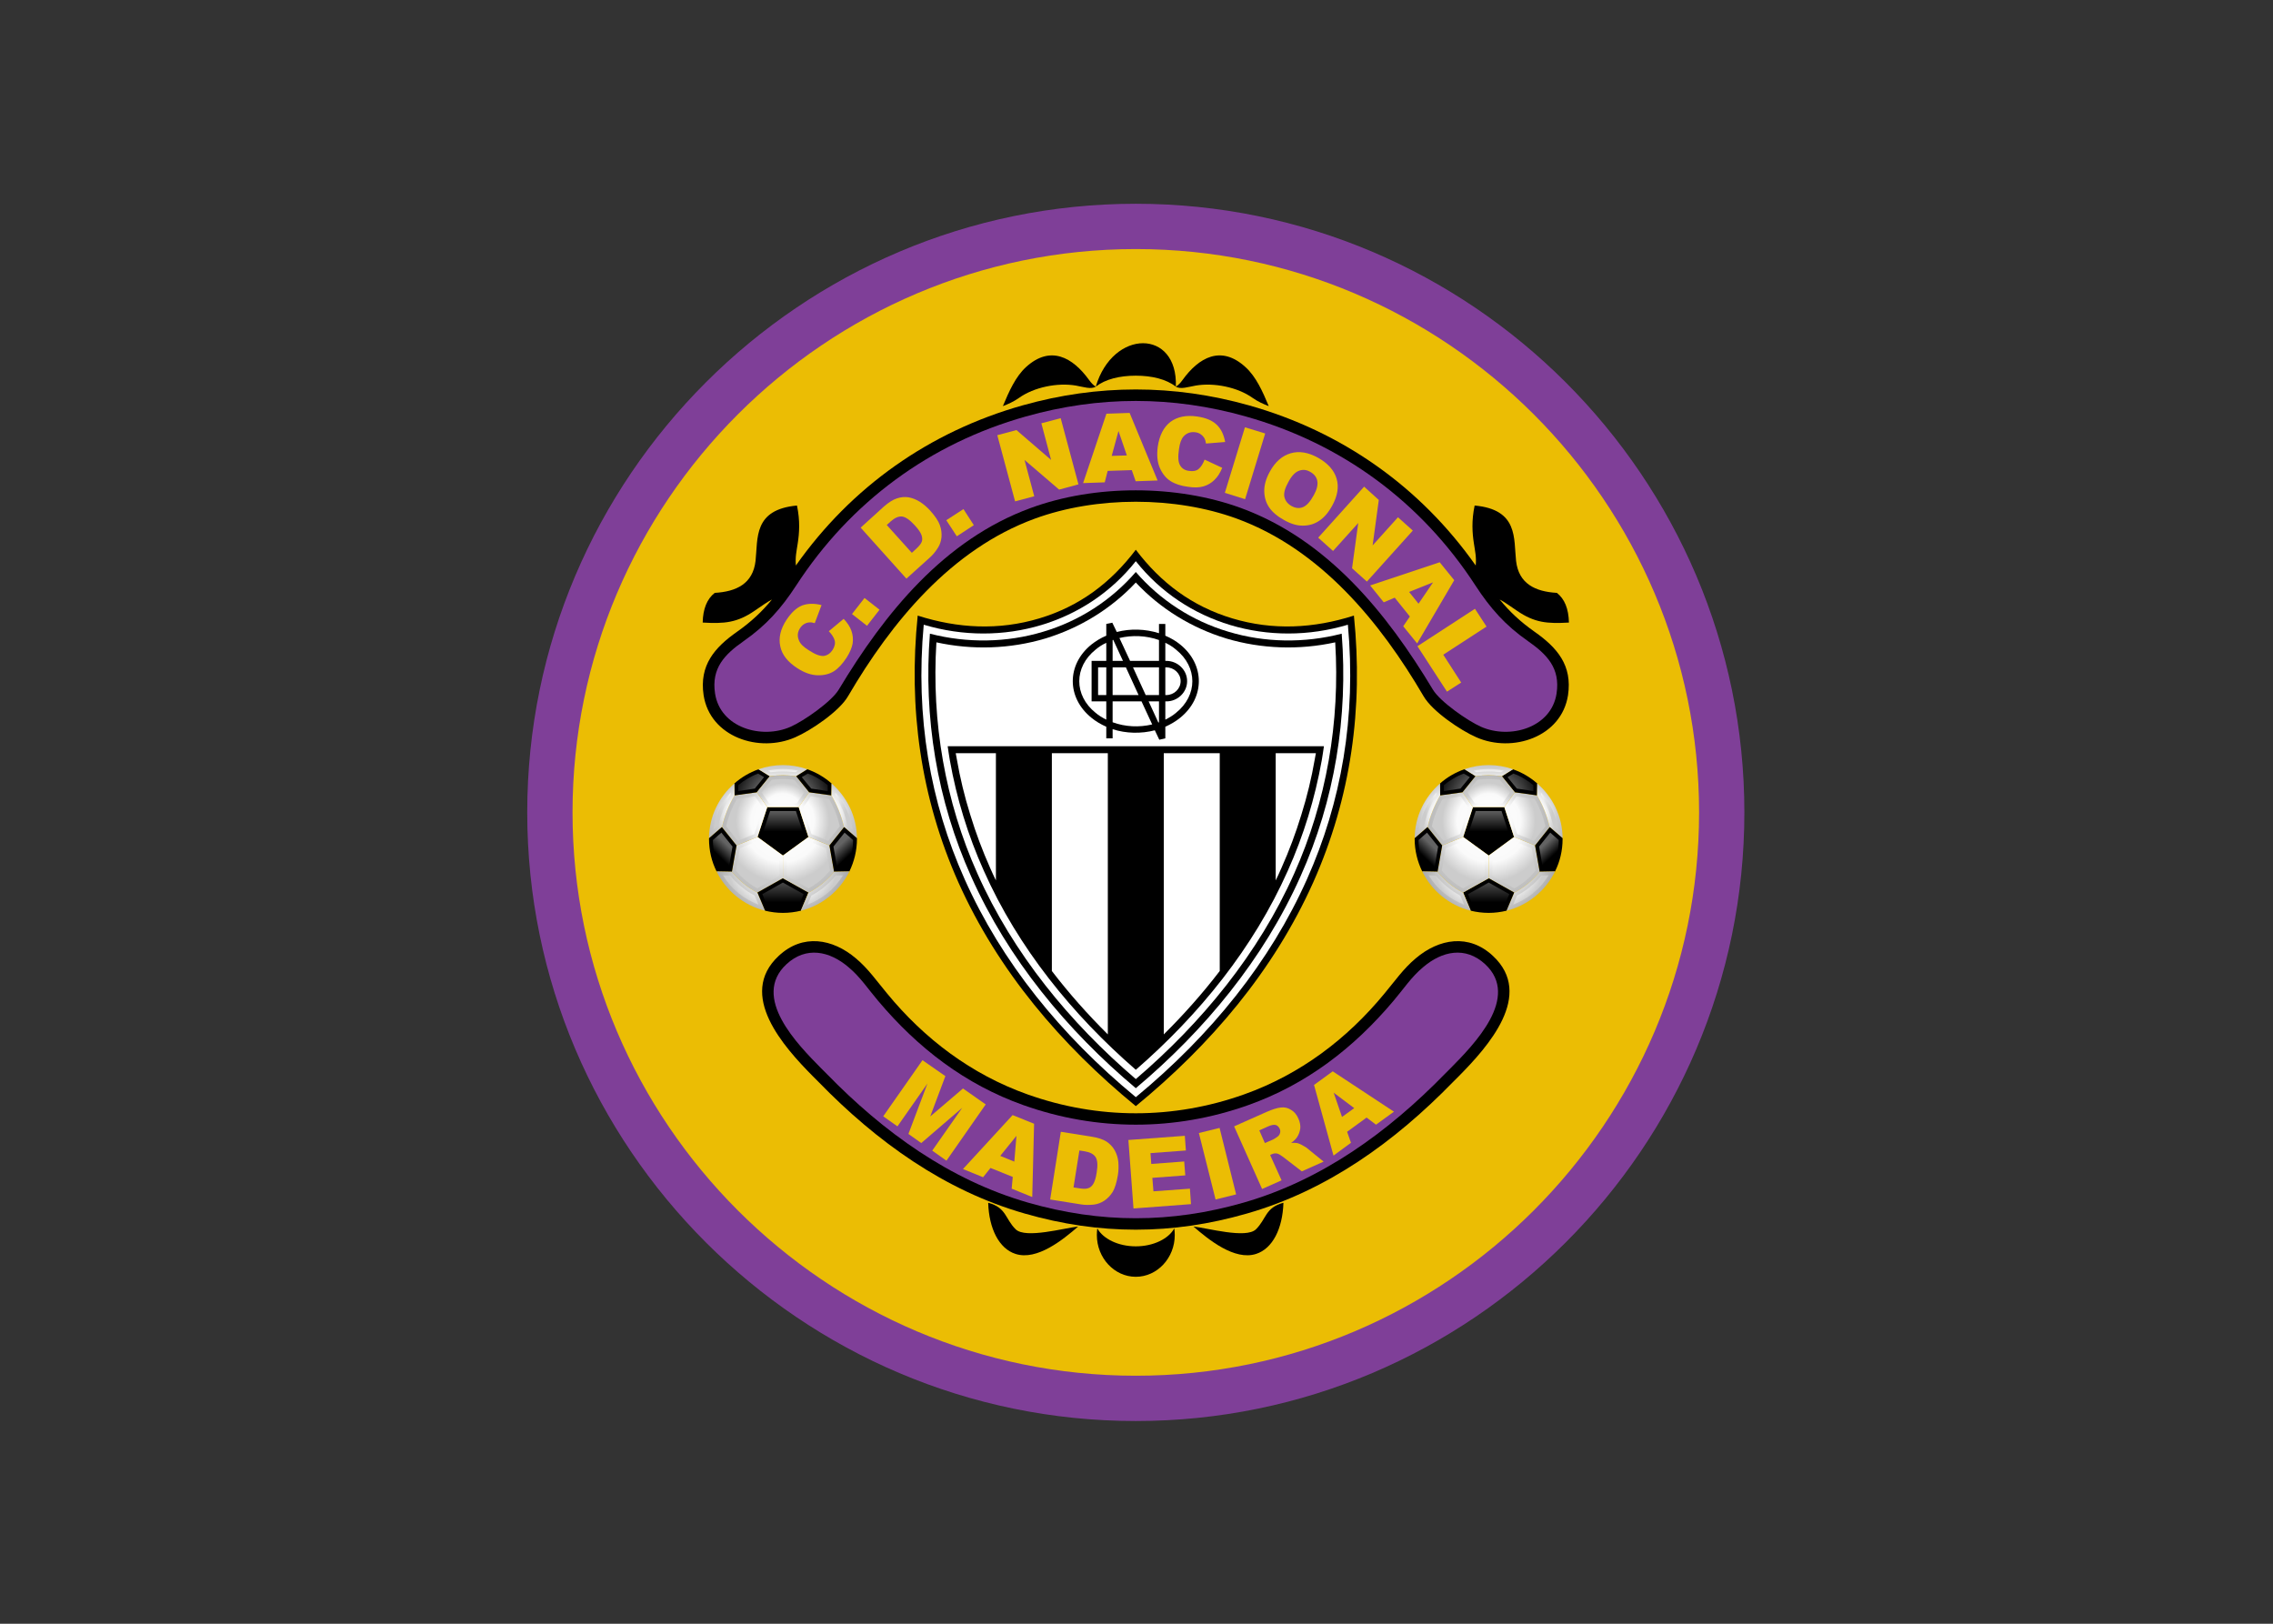 <svg clip-rule="evenodd" fill-rule="evenodd" stroke-linejoin="round" stroke-miterlimit="2" viewBox="0 0 560 400" xmlns="http://www.w3.org/2000/svg" xmlns:xlink="http://www.w3.org/1999/xlink"><rect x="0" y="0" width="560" height="400" fill="#333333" stroke="none"/><linearGradient id="a"><stop offset="0"/><stop offset=".69" stop-color="#636363"/><stop offset="1" stop-color="#666"/></linearGradient><linearGradient id="b" gradientTransform="matrix(0 7.941 -7.941 0 309.641 295.1)" gradientUnits="userSpaceOnUse" x1="0" x2="1" xlink:href="#a" y1="0" y2="0"/><linearGradient id="c"><stop offset="0" stop-color="#fff"/><stop offset=".4" stop-color="#fafafa"/><stop offset=".64" stop-color="#ccc"/><stop offset="1" stop-color="#b3b3b3"/></linearGradient><radialGradient id="d" cx="0" cy="0" gradientTransform="matrix(21.24 0 0 -21.24 309.511 296.199)" gradientUnits="userSpaceOnUse" r="1" xlink:href="#c"/><linearGradient id="e"><stop offset="0" stop-color="#fff"/><stop offset=".49" stop-color="#fafafa"/><stop offset=".74" stop-color="#ccc"/><stop offset="1" stop-color="#ccc"/></linearGradient><radialGradient id="f" cx="0" cy="0" gradientTransform="matrix(20.435 0 0 -20.435 309.512 297.3)" gradientUnits="userSpaceOnUse" r="1" xlink:href="#e"/><radialGradient id="g" cx="0" cy="0" gradientTransform="matrix(18.844 0 0 -18.844 311.162 297.849)" gradientUnits="userSpaceOnUse" r="1" xlink:href="#c"/><radialGradient id="h" cx="0" cy="0" gradientTransform="matrix(15.43 0 0 -15.43 308.962 297.849)" gradientUnits="userSpaceOnUse" r="1" xlink:href="#e"/><linearGradient id="i"><stop offset="0" stop-color="#666"/><stop offset=".41" stop-color="#636363"/><stop offset="1"/></linearGradient><radialGradient id="j" cx="0" cy="0" gradientTransform="matrix(12.025 0 0 -12.025 307.862 303.347)" gradientUnits="userSpaceOnUse" r="1" xlink:href="#i"/><linearGradient id="k"><stop offset="0" stop-color="#fff"/><stop offset=".39" stop-color="#fafafa"/><stop offset=".64" stop-color="#ccc"/><stop offset="1" stop-color="#b3b3b3"/></linearGradient><radialGradient id="l" cx="0" cy="0" gradientTransform="matrix(12.758 0 0 -12.758 300.715 299.498)" gradientUnits="userSpaceOnUse" r="1" xlink:href="#k"/><linearGradient id="m"><stop offset="0" stop-color="#ccc"/><stop offset=".23" stop-color="#ccc"/><stop offset=".51" stop-color="#fafafa"/><stop offset="1" stop-color="#fff"/></linearGradient><linearGradient id="n" gradientTransform="matrix(14.818 1.819 -1.819 14.818 289.742 299.848)" gradientUnits="userSpaceOnUse" x1="0" x2="1" xlink:href="#m" y1="0" y2="0"/><linearGradient id="o"><stop offset="0"/><stop offset=".39" stop-color="#636363"/><stop offset="1" stop-color="#666"/></linearGradient><linearGradient id="p" gradientTransform="matrix(6.325 6.549 -6.549 6.325 293.216 288.822)" gradientUnits="userSpaceOnUse" x1="0" x2="1" xlink:href="#o" y1="0" y2="0"/><linearGradient id="q"><stop offset="0" stop-color="#fff"/><stop offset=".4" stop-color="#fafafa"/><stop offset=".61" stop-color="#ccc"/><stop offset="1" stop-color="#808080"/></linearGradient><radialGradient id="r" cx="0" cy="0" gradientTransform="matrix(22.689 0 0 -22.689 309.511 290.151)" gradientUnits="userSpaceOnUse" r="1" xlink:href="#q"/><linearGradient id="s"><stop offset="0" stop-color="#fff"/><stop offset=".49" stop-color="#fafafa"/><stop offset=".72" stop-color="#ccc"/><stop offset="1" stop-color="#ccc"/></linearGradient><radialGradient id="t" cx="0" cy="0" gradientTransform="matrix(17.633 0 0 -17.633 307.862 287.403)" gradientUnits="userSpaceOnUse" r="1" xlink:href="#s"/><linearGradient id="u" gradientTransform="matrix(0 9.926 -9.926 0 309.641 276.956)" gradientUnits="userSpaceOnUse" x1="0" x2="1" xlink:href="#a" y1="0" y2="0"/><linearGradient id="v"><stop offset="0" stop-color="#b3b3b3"/><stop offset=".25" stop-color="#ccc"/><stop offset=".57" stop-color="#fafafa"/><stop offset="1" stop-color="#fff"/></linearGradient><linearGradient id="w" gradientTransform="matrix(0 -11.328 11.328 0 309.622 314.344)" gradientUnits="userSpaceOnUse" x1="0" x2="1" xlink:href="#v" y1="0" y2="0"/><linearGradient id="x"><stop offset="0" stop-color="#ccc"/><stop offset=".31" stop-color="#ccc"/><stop offset=".53" stop-color="#fafafa"/><stop offset="1" stop-color="#fff"/></linearGradient><linearGradient id="y" gradientTransform="matrix(0 -15.008 15.008 0 309.641 317.643)" gradientUnits="userSpaceOnUse" x1="0" x2="1" xlink:href="#x" y1="0" y2="0"/><radialGradient id="z" cx="0" cy="0" gradientTransform="matrix(13.904 0 0 -13.904 309.512 297.299)" gradientUnits="userSpaceOnUse" r="1" xlink:href="#k"/><radialGradient id="A" cx="0" cy="0" gradientTransform="matrix(10.809 0 0 -10.809 309.512 299.498)" gradientUnits="userSpaceOnUse" r="1" xlink:href="#e"/><radialGradient id="B" cx="0" cy="0" gradientTransform="matrix(21.24 0 0 -21.24 309.512 296.199)" gradientUnits="userSpaceOnUse" r="1" xlink:href="#c"/><radialGradient id="C" cx="0" cy="0" gradientTransform="matrix(20.435 0 0 -20.435 309.512 297.3)" gradientUnits="userSpaceOnUse" r="1" xlink:href="#e"/><radialGradient id="D" cx="0" cy="0" gradientTransform="matrix(18.846 0 0 -18.846 307.86 297.849)" gradientUnits="userSpaceOnUse" r="1" xlink:href="#c"/><radialGradient id="E" cx="0" cy="0" gradientTransform="matrix(15.434 0 0 -15.434 310.057 297.849)" gradientUnits="userSpaceOnUse" r="1" xlink:href="#e"/><radialGradient id="F" cx="0" cy="0" gradientTransform="matrix(12.026 0 0 -12.026 311.161 303.347)" gradientUnits="userSpaceOnUse" r="1" xlink:href="#i"/><radialGradient id="G" cx="0" cy="0" gradientTransform="matrix(12.758 0 0 -12.758 318.859 299.498)" gradientUnits="userSpaceOnUse" r="1" xlink:href="#k"/><linearGradient id="H" gradientTransform="matrix(-14.785 2.078 -2.078 -14.785 329.272 299.809)" gradientUnits="userSpaceOnUse" x1="0" x2="1" xlink:href="#m" y1="0" y2="0"/><linearGradient id="I" gradientTransform="matrix(-6.209 6.659 -6.659 -6.209 326.208 288.652)" gradientUnits="userSpaceOnUse" x1="0" x2="1" xlink:href="#o" y1="0" y2="0"/><radialGradient id="J" cx="0" cy="0" gradientTransform="matrix(22.69 0 0 -22.69 309.512 290.151)" gradientUnits="userSpaceOnUse" r="1" xlink:href="#q"/><radialGradient id="K" cx="0" cy="0" gradientTransform="matrix(17.633 0 0 -17.633 311.161 287.403)" gradientUnits="userSpaceOnUse" r="1" xlink:href="#s"/><linearGradient id="L" gradientTransform="matrix(0 7.941 -7.941 0 490.358 295.1)" gradientUnits="userSpaceOnUse" x1="0" x2="1" xlink:href="#a" y1="0" y2="0"/><radialGradient id="M" cx="0" cy="0" gradientTransform="matrix(21.239 0 0 -21.239 490.405 296.199)" gradientUnits="userSpaceOnUse" r="1" xlink:href="#c"/><radialGradient id="N" cx="0" cy="0" gradientTransform="matrix(20.435 0 0 -20.435 490.404 297.3)" gradientUnits="userSpaceOnUse" r="1" xlink:href="#e"/><radialGradient id="O" cx="0" cy="0" gradientTransform="matrix(18.841 0 0 -18.841 488.756 297.849)" gradientUnits="userSpaceOnUse" r="1" xlink:href="#c"/><radialGradient id="P" cx="0" cy="0" gradientTransform="matrix(15.43 0 0 -15.43 490.953 297.849)" gradientUnits="userSpaceOnUse" r="1" xlink:href="#e"/><radialGradient id="Q" cx="0" cy="0" gradientTransform="matrix(12.026 0 0 -12.026 492.053 303.347)" gradientUnits="userSpaceOnUse" r="1" xlink:href="#i"/><radialGradient id="R" cx="0" cy="0" gradientTransform="matrix(12.757 0 0 -12.757 499.752 299.498)" gradientUnits="userSpaceOnUse" r="1" xlink:href="#k"/><linearGradient id="S" gradientTransform="matrix(-14.784 2.078 -2.078 -14.784 510.161 299.785)" gradientUnits="userSpaceOnUse" x1="0" x2="1" xlink:href="#m" y1="0" y2="0"/><linearGradient id="T" gradientTransform="matrix(-6.21 6.659 -6.659 -6.21 506.751 288.839)" gradientUnits="userSpaceOnUse" x1="0" x2="1" xlink:href="#o" y1="0" y2="0"/><radialGradient id="U" cx="0" cy="0" gradientTransform="matrix(22.689 0 0 -22.689 490.405 290.151)" gradientUnits="userSpaceOnUse" r="1" xlink:href="#q"/><radialGradient id="V" cx="0" cy="0" gradientTransform="matrix(17.633 0 0 -17.633 492.053 287.403)" gradientUnits="userSpaceOnUse" r="1" xlink:href="#s"/><linearGradient id="W" gradientTransform="matrix(0 9.926 -9.926 0 490.358 276.956)" gradientUnits="userSpaceOnUse" x1="0" x2="1" xlink:href="#a" y1="0" y2="0"/><linearGradient id="X" gradientTransform="matrix(0 -11.328 11.328 0 490.358 314.344)" gradientUnits="userSpaceOnUse" x1="0" x2="1" xlink:href="#v" y1="0" y2="0"/><linearGradient id="Y" gradientTransform="matrix(0 -15.008 15.008 0 490.358 317.643)" gradientUnits="userSpaceOnUse" x1="0" x2="1" xlink:href="#x" y1="0" y2="0"/><radialGradient id="Z" cx="0" cy="0" gradientTransform="matrix(13.903 0 0 -13.903 490.405 297.299)" gradientUnits="userSpaceOnUse" r="1" xlink:href="#k"/><radialGradient id="aa" cx="0" cy="0" gradientTransform="matrix(10.809 0 0 -10.809 490.405 299.498)" gradientUnits="userSpaceOnUse" r="1" xlink:href="#e"/><radialGradient id="ab" cx="0" cy="0" gradientTransform="matrix(21.24 0 0 -21.24 490.405 296.199)" gradientUnits="userSpaceOnUse" r="1" xlink:href="#c"/><radialGradient id="ac" cx="0" cy="0" gradientTransform="matrix(20.436 0 0 -20.436 490.405 297.3)" gradientUnits="userSpaceOnUse" r="1" xlink:href="#e"/><radialGradient id="ad" cx="0" cy="0" gradientTransform="matrix(18.844 0 0 -18.844 492.054 297.849)" gradientUnits="userSpaceOnUse" r="1" xlink:href="#c"/><radialGradient id="ae" cx="0" cy="0" gradientTransform="matrix(15.43 0 0 -15.43 489.856 297.849)" gradientUnits="userSpaceOnUse" r="1" xlink:href="#e"/><radialGradient id="af" cx="0" cy="0" gradientTransform="matrix(12.025 0 0 -12.025 488.755 303.347)" gradientUnits="userSpaceOnUse" r="1" xlink:href="#i"/><radialGradient id="ag" cx="0" cy="0" gradientTransform="matrix(12.758 0 0 -12.758 481.057 299.498)" gradientUnits="userSpaceOnUse" r="1" xlink:href="#k"/><linearGradient id="ah" gradientTransform="matrix(14.819 1.819 -1.819 14.819 470.632 299.869)" gradientUnits="userSpaceOnUse" x1="0" x2="1" xlink:href="#m" y1="0" y2="0"/><linearGradient id="ai" gradientTransform="matrix(6.325 6.549 -6.549 6.325 473.752 288.635)" gradientUnits="userSpaceOnUse" x1="0" x2="1" xlink:href="#o" y1="0" y2="0"/><radialGradient id="aj" cx="0" cy="0" gradientTransform="matrix(22.689 0 0 -22.689 490.404 290.151)" gradientUnits="userSpaceOnUse" r="1" xlink:href="#q"/><radialGradient id="ak" cx="0" cy="0" gradientTransform="matrix(17.633 0 0 -17.633 488.756 287.403)" gradientUnits="userSpaceOnUse" r="1" xlink:href="#s"/><g fill-rule="nonzero" transform="matrix(.962 0 0 -.962 -104.971 488.729)"><path d="m0 0c85.826 0 155.855 70.029 155.855 155.855s-70.029 155.856-155.855 155.856-155.856-70.03-155.856-155.856 70.03-155.855 155.856-155.855" fill="#7f3f98" transform="translate(400 144.144)"/><path d="m0 0c79.452 0 144.256 64.806 144.256 144.258s-64.804 144.257-144.256 144.257-144.257-64.805-144.257-144.257 64.805-144.258 144.257-144.258" fill="#ebbd04" transform="translate(400 155.742)"/><path d="m0 0c23.871-6.73 43.903-20.902 58.075-41.013.199 2.178-.158 3.603-.474 5.701-.397 2.573-.633 5.74.197 9.659 11.243-1.029 9.977-8.471 10.609-14.172.674-5.859 4.909-7.878 10.451-8.195 1.981-1.544 3.009-4.077 3.088-7.601-5.542-.316-8.788-.079-13.339 3.049-1.665 1.108-3.129 2.217-4.395 2.85 2.533-3.088 5.305-5.7 8.907-8.234 5.82-4.078 9.739-8.63 8.591-16.271-1.664-10.728-14.252-14.845-23.477-10.768-3.998 1.742-11.242 6.612-13.5 10.491-11.162 19.082-26.443 37.648-47.82 45.486-15.797 5.78-35.986 5.78-51.781 0-21.377-7.838-36.658-26.404-47.821-45.486-2.257-3.879-9.501-8.749-13.5-10.491-9.224-4.077-21.812.04-23.475 10.768-1.148 7.641 2.771 12.193 8.59 16.271 3.603 2.534 6.374 5.146 8.908 8.234-1.267-.633-2.732-1.742-4.394-2.85-4.553-3.128-7.799-3.365-13.342-3.049.079 3.524 1.109 6.057 3.088 7.601 5.542.317 9.778 2.336 10.451 8.195.634 5.701-.633 13.143 10.61 14.172.831-3.919.593-7.086.197-9.659-.316-2.098-.672-3.523-.475-5.701 14.173 20.111 34.204 34.283 58.076 41.013 19.278 5.423 38.677 5.423 57.955 0" transform="translate(428.978 404.234)"/><path d="m0 0c22.169-8.116 37.37-26.88 49.167-46.515 1.86-3.088 8.907-7.997 12.311-9.502 7.403-3.285 18.012-.277 19.36 8.512.989 6.492-2.455 10.016-7.324 13.42-5.78 4.038-9.619 8.353-13.46 14.251-13.896 21.378-34.204 36.342-58.788 43.269-18.764 5.306-37.608 5.306-56.372 0-24.584-6.927-44.893-21.891-58.787-43.269-3.841-5.898-7.681-10.213-13.46-14.251-4.87-3.404-8.314-6.928-7.324-13.42 1.346-8.789 11.955-11.797 19.358-8.512 3.405 1.505 10.451 6.414 12.312 9.502 11.797 19.635 26.998 38.399 49.168 46.515 16.468 6.057 37.37 6.017 53.839 0" fill="#7f3f98" transform="translate(426.92 377.948)"/><path d="m0 0c14.331 5.105 26.366 14.172 35.986 25.89 2.613 3.127 4.789 6.294 7.957 8.946 5.977 5.068 13.617 6.374 19.754.634 10.729-9.976-1.306-23.318-8.749-30.839-.514-.514-.989-.989-1.505-1.504-14.805-15.201-32.144-27.751-52.769-33.65-19.121-5.502-37.727-5.502-56.848 0-20.625 5.899-37.964 18.449-52.77 33.65-.515.515-.99.99-1.504 1.504-7.443 7.521-19.477 20.863-8.749 30.839 6.136 5.74 13.776 4.434 19.754-.634 3.167-2.652 5.344-5.819 7.957-8.946 9.62-11.718 21.654-20.785 35.985-25.89 18.091-6.453 37.41-6.453 55.501 0" transform="translate(427.75 227.793)"/><path d="m0 0c20.071 5.778 37.015 18.09 51.464 32.896.475.475.989.99 1.504 1.504 5.978 6.057 17.973 18.171 8.868 26.643-5.067 4.672-11.045 3.365-15.875-.752-3.048-2.534-5.067-5.661-7.601-8.631-10.173-12.074-22.287-21.416-37.252-26.721-18.724-6.65-38.755-6.65-57.48 0-14.964 5.305-27.078 14.647-37.252 26.721-2.534 2.97-4.553 6.097-7.601 8.631-4.83 4.117-10.808 5.424-15.875.752-9.105-8.472 2.89-20.586 8.868-26.643.515-.514 1.029-1.029 1.505-1.504 14.449-14.806 31.392-27.118 51.463-32.896 18.606-5.346 36.658-5.346 55.264 0" fill="#7f3f98" transform="translate(427.632 200.082)"/><path d="m0 0c-19.121 15.678-35.273 34.6-45.447 57.323-9.699 21.773-12.826 44.616-10.411 68.288 10.293-3.285 20.744-3.84 31.155-.712 10.293 3.088 18.29 9.105 24.703 17.577 6.413-8.472 14.41-14.489 24.703-17.577 10.41-3.128 20.862-2.573 31.154.712 2.416-23.672-.712-46.515-10.411-68.288-10.174-22.723-26.325-41.645-45.446-57.323" transform="translate(400 224.783)"/><path d="m0 0c19.318 15.953 34.401 34.679 43.822 55.778 8.829 19.715 12.668 41.567 10.492 65.201-10.055-3.008-20.546-2.969-30.127-.079-9.341 2.81-17.814 8.313-24.187 16.349-6.374-8.036-14.845-13.539-24.188-16.349-9.58-2.89-20.071-2.929-30.126.079-2.178-23.634 1.663-45.486 10.491-65.201 9.421-21.099 24.504-39.825 43.823-55.778" fill="#fff" transform="translate(400 227.08)"/><path d="m0 0c17.656 14.846 32.699 33.017 42.16 54.196 8.789 19.556 12.233 40.815 10.57 62.192-9.541-2.454-19.634-2.336-29.056.515-9.186 2.731-17.419 8.036-23.674 15.281-6.255-7.245-14.489-12.55-23.673-15.281-9.422-2.851-19.517-2.969-29.058-.515-1.663-21.377 1.782-42.636 10.57-62.192 9.462-21.179 24.505-39.35 42.161-54.196" transform="translate(400 229.375)"/><path d="m0 0c16.943 14.49 31.433 32.146 40.538 52.572 8.313 18.567 11.796 38.915 10.53 59.263-9.224-2.019-18.884-1.702-27.91.99-8.828 2.692-16.864 7.601-23.158 14.331-6.294-6.73-14.331-11.639-23.159-14.331-9.026-2.692-18.685-3.009-27.909-.99-1.267-20.348 2.217-40.696 10.53-59.263 9.105-20.426 23.594-38.082 40.538-52.572" fill="#fff" transform="translate(400 231.711)"/><path d="m0 0h.277c1.941 0 3.643 1.583 3.643 3.563 0 1.979-1.702 3.523-3.643 3.523h-.277zm-5.027 0h3.404v7.086h-6.65zm-8.472 0h6.651l-3.246 7.086h-3.405zm-3.721 0h2.099v7.086h-2.099zm11.124-1.623h-7.403v-5.344c3.247-1.188 6.81-1.347 10.135-.555zm4.473 0h-2.652l2.494-5.423c.04.039.079.039.158.079zm1.623 10.372h.277c2.851 0 5.305-2.296 5.305-5.186s-2.454-5.186-5.305-5.186h-.277v-4.671c1.029.514 1.941 1.068 2.733 1.741 5.582 4.474 5.582 11.718 0 16.192-.792.673-1.704 1.267-2.733 1.741zm-9.025 0h7.402v5.344c-3.245 1.148-6.809 1.306-10.134.515zm-4.474 0h2.653l-2.494 5.384c-.04 0-.079-.04-.159-.04zm-5.384 0h3.762v4.631c-1.03-.474-1.94-1.068-2.732-1.741-5.582-4.474-5.582-11.718 0-16.192.792-.673 1.702-1.227 2.732-1.741v4.671h-3.762zm17.26 7.086v2.375h1.623v-3.008c1.386-.594 2.692-1.347 3.801-2.257 6.374-5.146 6.374-13.618 0-18.764-1.109-.911-2.415-1.663-3.801-2.297v-2.969l-1.543-.356-1.148 2.415c-3.524-.91-7.324-.831-10.808.277v-2.336h-1.622v2.969c-1.426.634-2.693 1.386-3.801 2.297-6.374 5.146-6.374 13.618 0 18.764 1.108.871 2.375 1.663 3.801 2.257v3.008l1.543.317 1.148-2.375c3.523.91 7.325.791 10.807-.317" transform="translate(407.56 330.047)"/><path d="m0 0c16.23 14.093 30.126 31.195 38.914 50.948 4.078 9.067 6.967 18.568 8.709 28.306.198 1.227.397 2.415.555 3.602h-96.356c.158-1.187.356-2.375.554-3.602 1.742-9.738 4.632-19.239 8.709-28.306 8.789-19.753 22.684-36.855 38.915-50.948" transform="translate(400 234.087)"/><path d="m0 0h-10.293c.079-.395.158-.871.277-1.504.832-4.83 1.979-9.58 3.444-14.251 1.426-4.672 3.128-9.224 5.107-13.659.475-1.068.95-2.137 1.465-3.167z" fill="#fff" transform="translate(364.173 315.162)"/><path d="m0 0h-14.331v-55.779c4.394-5.74 9.224-11.164 14.331-16.23z" fill="#fff" transform="translate(392.834 315.162)"/><path d="m0 0c.516 1.029.99 2.099 1.465 3.167 1.979 4.435 3.681 8.986 5.107 13.658 1.465 4.672 2.612 9.422 3.444 14.252.119.633.199 1.148.277 1.504h-10.293z" fill="#fff" transform="translate(435.826 282.581)"/><path d="m0 0c5.107 5.066 9.937 10.49 14.331 16.231v55.778h-14.331z" fill="#fff" transform="translate(407.165 243.152)"/><g fill="#ebbd04"><path d="m0 0 3.801 3.167c.95-.99 1.623-2.019 1.979-3.048.396-1.069.475-2.178.317-3.286-.198-1.069-.713-2.296-1.544-3.603-1.069-1.623-2.138-2.771-3.246-3.483-1.148-.713-2.534-1.069-4.157-1.03-1.663.04-3.404.634-5.226 1.822-2.454 1.583-3.919 3.444-4.354 5.582-.475 2.137.039 4.433 1.583 6.769 1.227 1.86 2.534 3.087 3.959 3.682 1.465.553 3.127.593 5.028.118l-1.742-4.631c-.515.158-.95.237-1.267.197-.515 0-.989-.158-1.385-.395-.436-.238-.792-.594-1.109-1.07-.673-1.029-.752-2.058-.277-3.166.317-.832 1.148-1.663 2.494-2.494 1.623-1.069 2.89-1.544 3.84-1.465.91.119 1.662.633 2.256 1.504.554.871.753 1.702.554 2.455-.197.752-.712 1.544-1.504 2.375" transform="translate(321.379 346.397)"/><path d="m0 0 3.207 4.117 3.84-3.008-3.207-4.117z" transform="translate(327.317 350.791)"/><path d="m0 0 4.394 2.85 2.652-4.117-4.354-2.85z" transform="translate(351.466 374.82)"/><path d="m0 0 5.978 5.423c1.187 1.03 2.296 1.742 3.286 2.059 1.029.356 2.058.435 3.048.277 1.029-.198 1.979-.594 2.929-1.188.911-.594 1.781-1.346 2.573-2.217 1.267-1.425 2.099-2.652 2.455-3.682.396-1.068.514-2.097.435-3.127-.119-1.029-.395-1.9-.91-2.692-.633-1.029-1.346-1.86-2.059-2.494l-6.017-5.423zm6.69.672 6.414-7.125.989.91c.831.753 1.346 1.386 1.544 1.901.198.474.158 1.069-.039 1.702-.238.673-.792 1.504-1.742 2.534-1.267 1.385-2.336 2.137-3.247 2.256-.91.079-1.86-.317-2.929-1.267z" transform="translate(329.534 372.92)"/><path d="m0 0 4.909 1.307 8.868-7.641-2.494 9.382 4.948 1.307 4.553-16.944-4.949-1.346-8.868 7.601 2.494-9.303-4.908-1.306z" transform="translate(364.529 396.593)"/><path d="m0 0-2.137 6.255-1.742-6.374zm1.267-3.761-6.176-.198-.752-2.93-5.542-.197 5.977 17.774 5.939.198 7.165-17.3-5.621-.197z" transform="translate(397.704 391.408)"/><path d="m0 0 4.512-2.098c-.514-1.267-1.149-2.296-1.979-3.088-.792-.792-1.742-1.346-2.811-1.663-1.069-.316-2.375-.356-3.919-.118-1.901.237-3.405.752-4.514 1.464-1.146.713-2.058 1.822-2.73 3.326-.674 1.504-.832 3.325-.555 5.503.435 2.889 1.504 4.987 3.246 6.334 1.742 1.306 4.038 1.781 6.809 1.385 2.217-.317 3.84-.989 4.988-2.058s1.861-2.534 2.217-4.474l-4.909-.396c-.079.554-.198.99-.355 1.267-.238.435-.555.792-.951 1.069-.396.317-.87.475-1.425.554-1.188.158-2.217-.198-3.009-1.069-.593-.672-.99-1.781-1.187-3.325-.278-1.94-.198-3.286.316-4.117.475-.792 1.229-1.267 2.297-1.386 1.029-.158 1.859 0 2.453.515s1.11 1.306 1.506 2.375" transform="translate(417.617 390.338)"/><path d="m0 0 5.186-1.583-5.147-16.825-5.185 1.623z" transform="translate(427.949 398.612)"/><path d="m0 0c-.87-1.544-1.227-2.811-1.028-3.8.237-.99.831-1.782 1.821-2.336.988-.554 1.978-.673 2.889-.317.951.357 1.9 1.386 2.85 3.128.792 1.425 1.07 2.652.871 3.642-.198.99-.831 1.742-1.821 2.296-.949.554-1.9.634-2.85.277-.99-.356-1.9-1.306-2.732-2.89m-4.75 2.653c1.385 2.533 3.167 4.077 5.344 4.711 2.177.633 4.513.237 7.008-1.148 2.533-1.426 4.117-3.207 4.75-5.345s.238-4.434-1.109-6.888c-.989-1.821-2.138-3.128-3.364-3.919-1.229-.832-2.613-1.227-4.117-1.227-1.504-.04-3.088.435-4.79 1.385-1.744.95-3.009 2.019-3.841 3.207-.83 1.187-1.266 2.573-1.306 4.156-.04 1.584.435 3.286 1.425 5.068" transform="translate(439.072 384.598)"/><path d="m0 0 3.761-3.405-1.583-11.638 6.492 7.204 3.8-3.404-11.757-13.064-3.801 3.405 1.584 11.598-6.453-7.165-3.801 3.405z" transform="translate(458.471 383.411)"/><path d="m0 0 3.721 5.463-6.137-2.454zm-2.218-3.286-3.88 4.83-2.81-1.188-3.484 4.315 17.815 5.939 3.722-4.593-9.502-16.191-3.563 4.395z" transform="translate(472.406 353.443)"/><path d="m0 0 2.969-4.553-11.084-7.204 4.592-7.126-3.643-2.336-7.561 11.639z" transform="translate(486.856 352.137)"/><path d="m0 0 5.859-4.077-3.879-10.333 8.392 7.166 5.819-4.078-10.055-14.41-3.642 2.574 7.68 10.965-10.49-9.026-3.286 2.336 4.869 12.906-7.68-10.966-3.642 2.573z" transform="translate(345.369 236.541)"/><path d="m0 0 .554 6.611-4.157-5.147zm-.396-3.92-5.701 2.297-1.9-2.375-5.146 2.098 12.707 13.815 5.503-2.217-.475-18.764-5.265 2.138z" transform="translate(368.884 210.572)"/><path d="m0 0-1.504-9.461 1.306-.198c1.109-.198 1.94-.198 2.455 0 .514.158.95.514 1.306 1.108s.673 1.544.871 2.93c.316 1.86.198 3.167-.277 3.92-.515.791-1.425 1.265-2.85 1.504zm-4.75 4.791 7.957-1.268c1.583-.238 2.811-.672 3.721-1.226.871-.594 1.583-1.307 2.098-2.218.514-.911.831-1.899.95-3.009.079-1.108.079-2.256-.119-3.404-.317-1.86-.752-3.285-1.306-4.236-.594-.95-1.306-1.701-2.177-2.295-.871-.555-1.742-.871-2.653-.99-1.227-.12-2.296-.12-3.246.039l-7.957 1.267z" transform="translate(385.55 213.422)"/><path d="m0 0 14.449 1.07.278-3.761-9.066-.673.198-2.772 8.432.634.277-3.562-8.432-.634.278-3.445 9.342.674.277-3.959-14.726-1.109z" transform="translate(398.1 216.113)"/><path d="m0 0 5.304 1.306 4.236-17.022-5.265-1.306z" transform="translate(416.152 217.895)"/><path d="m0 0 2.099.91c.237.119.633.357 1.227.792.278.237.475.515.555.871.118.357.079.712-.08 1.069-.237.514-.594.871-1.029.99-.475.118-1.149 0-2.018-.397l-2.179-.989zm-.711-11.758-7.166 16.033 8.274 3.682c1.543.673 2.771 1.068 3.681 1.148.95.12 1.821-.08 2.613-.593.831-.476 1.464-1.228 1.9-2.258.396-.871.555-1.741.475-2.533-.119-.83-.396-1.583-.871-2.295-.316-.436-.791-.911-1.465-1.386.674.039 1.188.039 1.545-.04.237-.039.633-.197 1.187-.475.515-.277.911-.515 1.148-.673l4.435-3.602-5.583-2.494-4.829 3.721c-.634.475-1.11.752-1.465.832-.475.118-.91.039-1.387-.16l-.434-.197 2.93-6.493z" transform="translate(433.055 215.322)"/><path d="m0 0-5.266 3.958 2.138-6.215zm3.166-2.415-4.987-3.642.989-2.811-4.473-3.286-4.988 18.091 4.79 3.485 15.677-10.333-4.592-3.325z" transform="translate(455.938 224.269)"/></g><path d="m0 0c1.583 3.801 3.246 7.522 5.898 9.976 6.295 5.74 11.995 2.494 16.152-3.246.515-.712 1.109-1.385 1.742-1.742-1.227-.752-3.088-.079-5.107.278-4.671.791-10.688-.396-14.568-3.168-1.346-.95-2.771-1.583-4.117-2.098" transform="translate(365.955 404.036)"/><path d="m0 0c-2.415 1.9-6.097 2.811-10.253 2.811-4.157 0-7.838-.911-10.253-2.811 4.394 14.845 21.06 14.806 20.506 0" transform="translate(410.253 409.024)"/><path d="m0 0c-1.583 3.801-3.246 7.522-5.939 9.976-6.254 5.74-11.954 2.494-16.111-3.246-.514-.712-1.108-1.385-1.742-1.742 1.228-.752 3.088-.079 5.106.278 4.672.791 10.69-.396 14.569-3.168 1.345-.95 2.771-1.583 4.117-2.098" transform="translate(434.045 404.036)"/><path d="m0 0c.078-.555.119-1.109.119-1.703 0-5.859-4.474-10.689-9.976-10.689-5.503 0-9.976 4.83-9.976 10.689 0 .594.039 1.148.118 1.703 1.465-2.653 5.344-4.594 9.858-4.594 4.513 0 8.392 1.941 9.857 4.594" transform="translate(409.857 193.471)"/><path d="m0 0c4.711-1.267 4.315-4.117 7.046-6.809 2.534-2.454 12.471.357 15.994.713-3.84-3.325-10.53-8.789-16.033-7.008-4.236 1.346-6.809 6.493-7.007 13.104" transform="translate(362.194 200.041)"/><path d="m0 0c-4.711-1.267-4.315-4.117-7.047-6.809-2.533-2.454-12.47.357-15.994.713 3.84-3.325 10.531-8.789 16.033-7.008 4.237 1.346 6.81 6.493 7.008 13.104" transform="translate(437.807 200.041)"/><path d="m0 0 6.532 4.75-2.494 7.641h-8.036l-2.494-7.641z" transform="translate(309.622 288.955)"/><path d="m306.336 300.356-2.059-6.254 5.345-3.92 5.383 3.92-2.058 6.254z" fill="url(#b)"/><path d="m297.745 291.528-1.188-6.729c1.861-2.257 4.078-4.119 6.572-5.385v.08l6.493 3.641v5.82l-6.493 4.75z" fill="url(#d)"/><path d="m298.616 290.815-.99-5.739c.792-.951 1.702-1.861 2.653-2.653.871-.712 1.821-1.346 2.772-1.861l5.62 3.167v4.752l-5.7 4.117z" fill="url(#f)"/><path d="m297.231 304.355c-1.504-2.574-2.612-5.305-3.207-8.156l3.721-4.671 5.384 2.177 2.495 7.641-2.692 3.801z" fill="url(#g)"/><path d="m297.864 303.444c-.673-1.148-1.228-2.296-1.702-3.444-.435-1.187-.792-2.336-1.069-3.563l2.969-3.721 4.275 1.741 2.178 6.731-2.019 2.929z" fill="url(#h)"/><path d="m0 0c1.782 1.583 3.88 2.811 6.176 3.642l2.89-1.782-3.325-4.116-5.701-.792z" transform="translate(297.191 307.403)"/><path d="m300.595 308.67c-.87-.515-1.662-1.07-2.414-1.703v-1.504l4.236.633 2.375 2.93-1.505.911c-.95-.317-1.82-.753-2.692-1.267" fill="url(#j)"/><path d="m290.699 293.388 3.285 2.852.04-.041c.595 2.851 1.703 5.582 3.207 8.156l-.04 3.048c-3.958-3.444-6.452-8.432-6.492-14.015" fill="url(#l)"/><path d="m293.312 300.633c-.713-1.505-1.228-3.207-1.465-4.948l1.306 1.108c.278 1.345.712 2.652 1.187 3.88.515 1.307 1.149 2.613 1.9 3.879v.515c-1.187-1.306-2.177-2.811-2.928-4.434" fill="url(#n)"/><path d="m0 0c-1.267 2.534-1.94 5.345-1.94 8.313v.199l3.286 2.85 3.761-4.711-1.188-6.729z" transform="translate(292.639 284.877)"/><path d="m291.688 292.914c0-1.267.159-2.534.436-3.762.277-1.148.673-2.255 1.148-3.285l2.494-.079.95 5.463-2.851 3.564z" fill="url(#p)"/><path d="m305.068 274.822-1.939 4.592c-2.494 1.266-4.711 3.128-6.572 5.385l-3.918.078c2.414-4.947 6.967-8.709 12.429-10.055" fill="url(#r)"/><path d="m298.379 279.217c1.465-1.188 3.167-2.139 4.988-2.85l-.99 2.334c-1.188.635-2.296 1.347-3.325 2.218-1.069.87-2.059 1.821-2.93 2.928l-1.821.041c1.069-1.781 2.454-3.364 4.078-4.671" fill="url(#t)"/><path d="m0 0c-1.465-.355-3.009-.555-4.592-.555-1.544 0-3.088.2-4.553.555l-1.94 4.592v.08l6.493 3.641 6.532-3.641z" transform="translate(314.214 274.822)"/><path d="m304.357 279.059 1.424-3.406c.555-.118 1.109-.197 1.663-.276.712-.081 1.465-.119 2.178-.119.751 0 1.504.038 2.216.119.555.079 1.109.158 1.663.276l1.425 3.406-5.304 2.969z" fill="url(#u)"/><path d="m303.367 311.044 2.89-1.781c2.454.317 4.315.317 6.769 0l2.851 1.781c-2.02.713-4.137 1.07-6.255 1.07s-4.236-.357-6.255-1.07" fill="url(#w)"/><path d="m305.781 310.688.713-.396c1.109.12 2.138.199 3.128.199 1.029 0 2.058-.079 3.167-.199l.712.396c-1.267.277-2.563.416-3.859.416-1.297 0-2.594-.139-3.861-.416" fill="url(#y)"/><path d="m306.257 309.263-3.325-4.116 2.692-3.801h8.036l2.692 3.801-3.326 4.116c-1.227.159-2.306.238-3.385.238-1.078 0-2.157-.079-3.384-.238" fill="url(#z)"/><path d="m306.771 308.353-2.612-3.246 1.979-2.811h7.007l1.979 2.811-2.612 3.246c-1.029.118-1.94.158-2.89.158-.911 0-1.821-.04-2.851-.158" fill="url(#A)"/><path d="m309.622 288.955v-5.82l6.532-3.641v-.08c2.494 1.266 4.71 3.128 6.571 5.385l-1.187 6.729-5.384 2.177z" fill="url(#B)"/><path d="m310.612 288.481v-4.752l5.581-3.167c.99.515 1.94 1.149 2.811 1.861.95.792 1.821 1.702 2.652 2.653l-.99 5.739-4.393 1.783z" fill="url(#C)"/><path d="m313.66 301.346 2.494-7.641 5.384-2.177 3.721 4.671c-.594 2.851-1.703 5.582-3.207 8.156l-5.7.792z" fill="url(#D)"/><path d="m314.768 301.188 2.177-6.731 4.276-1.741 2.969 3.721c-.277 1.227-.634 2.376-1.109 3.563-.435 1.148-1.029 2.296-1.662 3.444l-4.632.673z" fill="url(#E)"/><path d="m0 0c-1.781 1.583-3.879 2.811-6.215 3.642l-2.85-1.782 3.325-4.116 5.7-.792z" transform="translate(322.092 307.403)"/><path d="m314.451 309.026 2.416-2.93 4.235-.633v1.504c-.752.633-1.583 1.188-2.415 1.703-.871.514-1.742.95-2.692 1.267z" fill="url(#F)"/><path d="m322.052 304.355c1.504-2.574 2.613-5.305 3.207-8.156l.04.041 3.285-2.852c-.04 5.583-2.573 10.571-6.492 14.015z" fill="url(#G)"/><path d="m323.042 304.552c.712-1.266 1.346-2.572 1.9-3.879.475-1.228.871-2.535 1.188-3.88l1.306-1.108c-.237 1.741-.752 3.443-1.465 4.948-.752 1.623-1.742 3.128-2.929 4.434z" fill="url(#H)"/><path d="m0 0c1.227 2.534 1.94 5.345 1.94 8.313v.199l-3.286 2.85-3.761-4.711 1.188-6.729z" transform="translate(326.644 284.877)"/><path d="m322.567 291.251.95-5.463 2.494.079c.475 1.03.871 2.137 1.108 3.285.317 1.228.476 2.495.476 3.762l-2.178 1.901z" fill="url(#I)"/><path d="m322.725 284.799c-1.861-2.257-4.077-4.119-6.571-5.385l-1.94-4.592c5.462 1.346 10.015 5.108 12.43 10.055z" fill="url(#J)"/><path d="m323.16 283.847c-.91-1.107-1.86-2.058-2.929-2.928-1.029-.871-2.138-1.583-3.325-2.218l-.99-2.334c1.821.711 3.524 1.662 4.988 2.85 1.623 1.307 3.009 2.89 4.078 4.671z" fill="url(#K)"/><path d="m0 0-6.533 4.75 2.494 7.641h8.037l2.494-7.641z" transform="translate(490.379 288.955)"/><path d="m487.053 300.356-2.059-6.254 5.385-3.92 5.344 3.92-2.059 6.254z" fill="url(#L)"/><path d="m490.379 288.955v-5.82l6.492-3.641v-.08c2.494 1.266 4.711 3.128 6.57 5.385l-1.187 6.729-5.383 2.177z" fill="url(#M)"/><path d="m491.328 288.481v-4.752l5.621-3.167c.952.515 1.9 1.149 2.771 1.861.951.792 1.862 1.702 2.653 2.653l-.99 5.739-4.353 1.783z" fill="url(#N)"/><path d="m494.377 301.346 2.494-7.641 5.383-2.177 3.721 4.671c-.593 2.851-1.701 5.582-3.205 8.156l-5.702.792z" fill="url(#O)"/><path d="m495.484 301.188 2.178-6.731 4.275-1.741 2.969 3.721c-.276 1.227-.632 2.376-1.068 3.563-.474 1.148-1.03 2.296-1.702 3.444l-4.632.673z" fill="url(#P)"/><path d="m0 0c-1.781 1.583-3.879 2.811-6.215 3.642l-2.85-1.782 3.325-4.116 5.701-.792z" transform="translate(502.809 307.403)"/><path d="m495.207 309.026 2.377-2.93 4.234-.633v1.504c-.752.633-1.542 1.188-2.413 1.703-.872.514-1.743.95-2.692 1.267z" fill="url(#Q)"/><path d="m502.77 304.355c1.504-2.574 2.612-5.305 3.205-8.156l.041.041 3.285-2.852c-.04 5.583-2.534 10.571-6.493 14.015z" fill="url(#R)"/><path d="m503.759 304.552c.753-1.266 1.386-2.572 1.901-3.879.474-1.228.869-2.535 1.186-3.88l1.307-1.108c-.237 1.741-.753 3.443-1.465 4.948-.752 1.623-1.74 3.128-2.929 4.434z" fill="url(#S)"/><path d="m0 0c1.267 2.534 1.939 5.345 1.939 8.313v.199l-3.285 2.85-3.761-4.711 1.187-6.729z" transform="translate(507.361 284.877)"/><path d="m503.284 291.251.95-5.463 2.495.079c.474 1.03.871 2.137 1.146 3.285.278 1.228.437 2.495.437 3.762l-2.178 1.901z" fill="url(#T)"/><path d="m503.441 284.799c-1.859-2.257-4.076-4.119-6.57-5.385l-1.94-4.592c5.464 1.346 10.017 5.108 12.431 10.055z" fill="url(#U)"/><path d="m503.877 283.847c-.872-1.107-1.86-2.058-2.93-2.928-1.029-.871-2.136-1.583-3.324-2.218l-.99-2.334c1.82.711 3.523 1.662 4.988 2.85 1.623 1.307 3.009 2.89 4.077 4.671z" fill="url(#V)"/><path d="m0 0c1.466-.355 3.01-.555 4.594-.555 1.543 0 3.088.2 4.552.555l1.94 4.592v.08l-6.492 3.641-6.534-3.641z" transform="translate(485.785 274.822)"/><path d="m485.074 279.059 1.425-3.406c.554-.118 1.108-.197 1.662-.276.712-.081 1.465-.119 2.218-.119.711 0 1.465.038 2.177.119.553.079 1.108.158 1.662.276l1.425 3.406-5.264 2.969z" fill="url(#W)"/><path d="m484.123 311.044 2.851-1.781c2.454.317 4.315.317 6.77 0l2.85 1.781c-1.999.713-4.107 1.07-6.221 1.07-2.113 0-4.231-.357-6.25-1.07" fill="url(#X)"/><path d="m486.499 310.688.712-.396c1.109.12 2.139.199 3.168.199.989 0 2.017-.079 3.127-.199l.712.396c-1.267.277-2.563.416-3.86.416-1.296 0-2.593-.139-3.859-.416" fill="url(#Y)"/><path d="m486.974 309.263-3.326-4.116 2.692-3.801h8.037l2.691 3.801-3.324 4.116c-1.228.159-2.306.238-3.385.238s-2.158-.079-3.385-.238" fill="url(#Z)"/><path d="m487.489 308.353-2.614-3.246 1.981-2.811h7.006l1.979 2.811-2.612 3.246c-1.03.118-1.94.158-2.85.158-.951 0-1.862-.04-2.89-.158" fill="url(#aa)"/><path d="m478.462 291.528-1.187-6.729c1.86-2.257 4.077-4.119 6.57-5.385v.08l6.534 3.641v5.82l-6.534 4.75z" fill="url(#ab)"/><path d="m479.334 290.815-.99-5.739c.83-.951 1.702-1.861 2.652-2.653.871-.712 1.821-1.346 2.811-1.861l5.581 3.167v4.752l-5.66 4.117z" fill="url(#ac)"/><path d="m477.948 304.355c-1.504-2.574-2.613-5.305-3.208-8.156l3.722-4.671 5.383 2.177 2.495 7.641-2.692 3.801z" fill="url(#ad)"/><path d="m478.581 303.444c-.633-1.148-1.226-2.296-1.662-3.444-.475-1.187-.833-2.336-1.109-3.563l2.969-3.721 4.275 1.741 2.178 6.731-2.019 2.929z" fill="url(#ae)"/><path d="m0 0c1.781 1.583 3.879 2.811 6.215 3.642l2.85-1.782-3.325-4.116-5.701-.792z" transform="translate(477.908 307.403)"/><path d="m481.313 308.67c-.832-.515-1.663-1.07-2.415-1.703v-1.504l4.235.633 2.416 2.93-1.544.911c-.951-.317-1.821-.753-2.692-1.267" fill="url(#af)"/><path d="m471.416 293.388 3.285 2.852.039-.041c.595 2.851 1.704 5.582 3.208 8.156l-.04 3.048c-3.919-3.444-6.453-8.432-6.492-14.015" fill="url(#ag)"/><path d="m474.028 300.633c-.712-1.505-1.227-3.207-1.464-4.948l1.306 1.108c.317 1.345.712 2.652 1.188 3.88.553 1.307 1.188 2.613 1.9 3.879v.515c-1.187-1.306-2.177-2.811-2.93-4.434" fill="url(#ah)"/><path d="m0 0c-1.227 2.534-1.94 5.345-1.94 8.313v.199l3.286 2.85 3.76-4.711-1.186-6.729z" transform="translate(473.356 284.877)"/><path d="m472.406 292.914c0-1.267.158-2.534.436-3.762.276-1.148.671-2.255 1.147-3.285l2.493-.079.952 5.463-2.852 3.564z" fill="url(#ai)"/><path d="m485.785 274.822-1.94 4.592c-2.493 1.266-4.71 3.128-6.57 5.385l-3.919.078c2.415-4.947 6.966-8.709 12.429-10.055" fill="url(#aj)"/><path d="m479.096 279.217c1.464-1.188 3.165-2.139 4.988-2.85l-.99 2.334c-1.188.635-2.296 1.347-3.325 2.218-1.07.87-2.019 1.821-2.929 2.928l-1.823.041c1.069-1.781 2.456-3.364 4.079-4.671" fill="url(#ak)"/></g></svg>